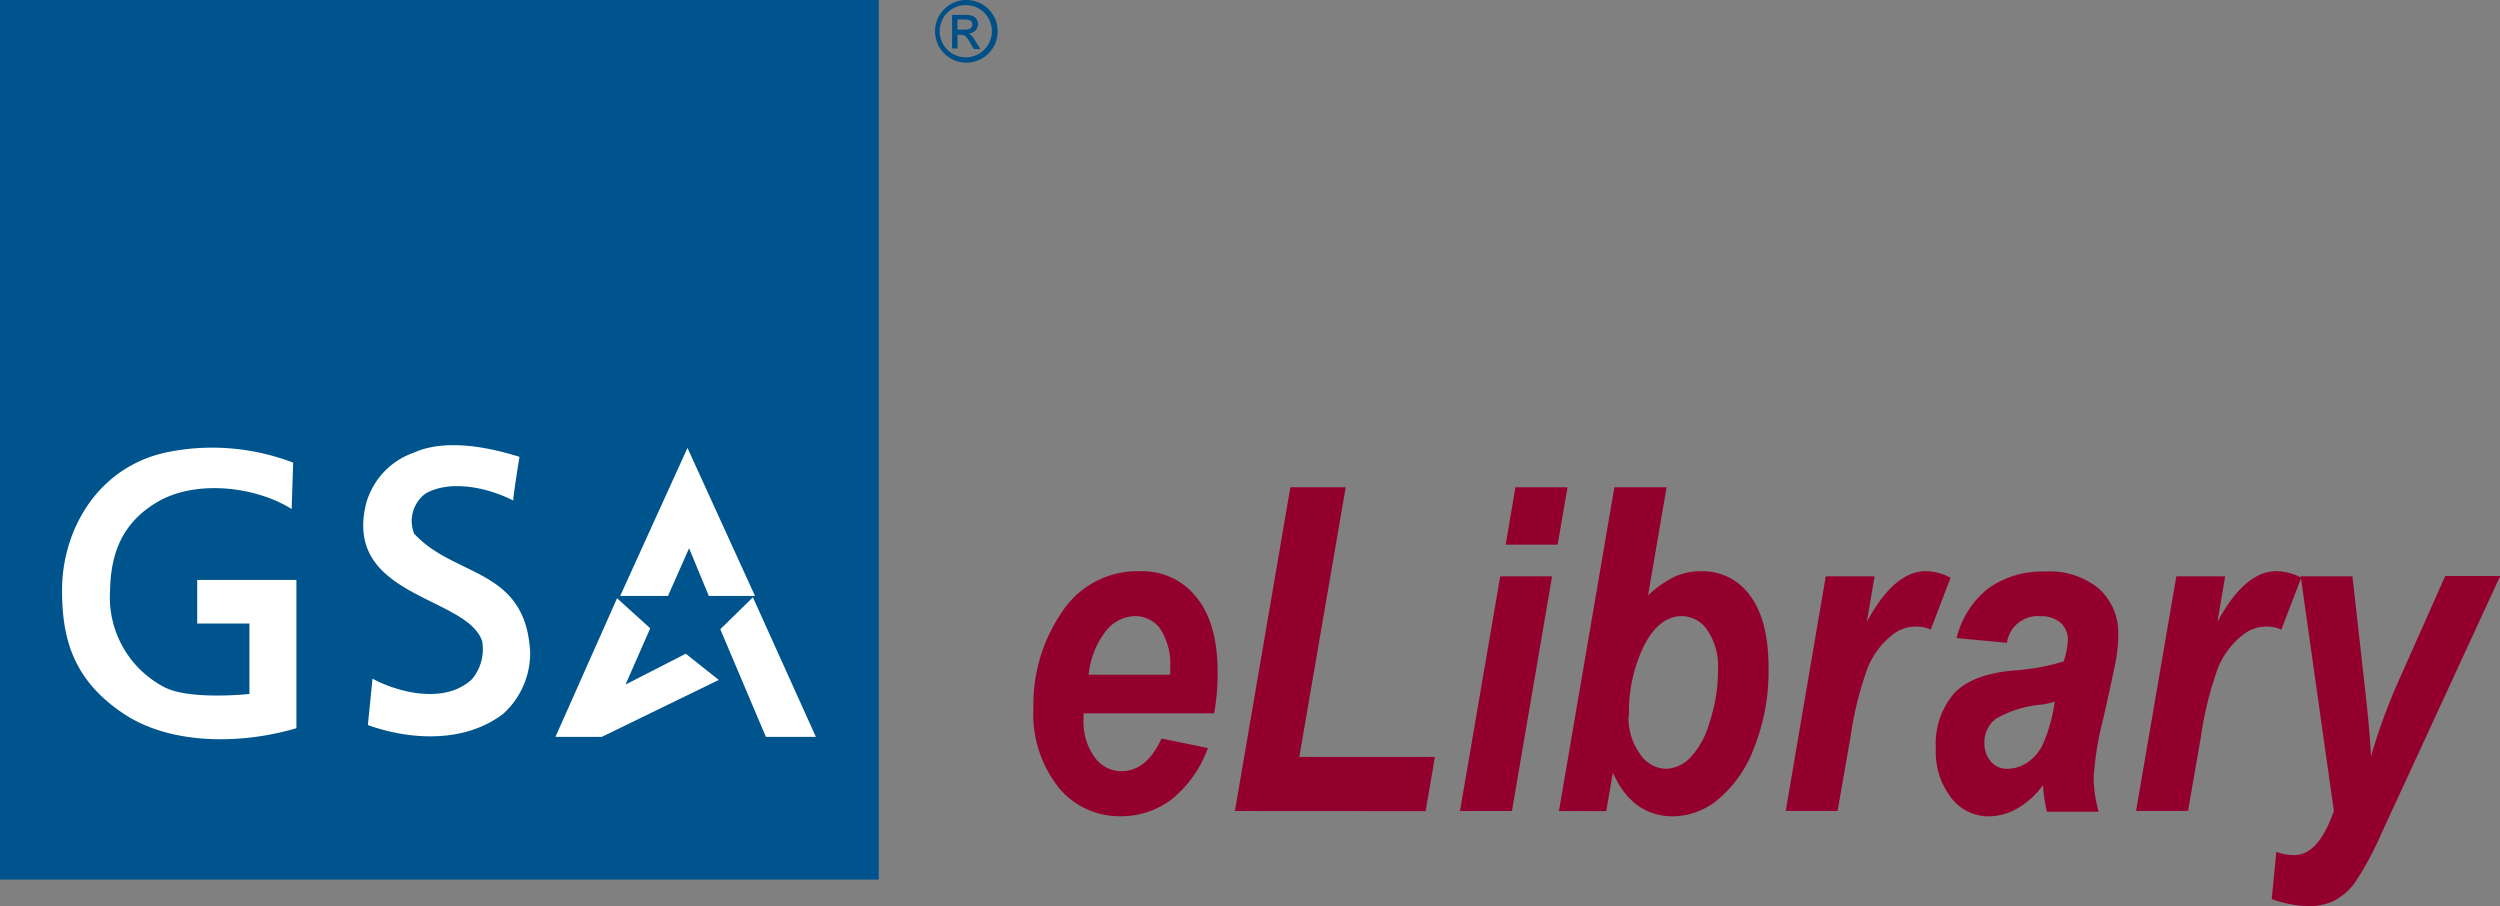 <svg xmlns="http://www.w3.org/2000/svg" viewBox="0 0 215.5 78.11"><rect x="0" y="0" width="215.5" height="78.11" fill="#808080" stroke="none"/><defs><style>.cls-1{fill:#94002d;}.cls-2{fill:#00548e;}.cls-3{fill:#fff;}.cls-4{fill:#005087;}</style></defs><title>elib</title><g id="Layer_2" data-name="Layer 2"><g id="Layer_5" data-name="Layer 5"><path class="cls-1" d="M104.66,61.49H93.4V62a5.18,5.18,0,0,0,.95,3.26,2.85,2.85,0,0,0,2.29,1.22q2.2,0,3.48-2.82l4,.82A10,10,0,0,1,101,68.9a7.21,7.21,0,0,1-4.4,1.46,6.77,6.77,0,0,1-5.38-2.52A10.22,10.22,0,0,1,89.08,61a14.09,14.09,0,0,1,2.44-8.21,7.78,7.78,0,0,1,6.81-3.55,5.89,5.89,0,0,1,4.79,2.23c1.23,1.5,1.84,3.65,1.84,6.47A19,19,0,0,1,104.66,61.49Zm-3.79-3.33,0-.54a5.65,5.65,0,0,0-.85-3.41,2.67,2.67,0,0,0-2.2-1.1,3.28,3.28,0,0,0-2.49,1.28,7.3,7.3,0,0,0-1.49,3.77Z"/><path class="cls-1" d="M106.45,69.91,111.23,42H116l-4,23.25h11.69l-.8,4.67Z"/><path class="cls-1" d="M129.32,49.68h4.47l-3.46,20.23h-4.48ZM130.63,42h4.49l-.85,4.95h-4.48Z"/><path class="cls-1" d="M134.38,69.91,139.16,42h4.5l-1.6,9.33a9,9,0,0,1,2.36-1.65,5.56,5.56,0,0,1,2.24-.44,5,5,0,0,1,4.2,2.11q1.59,2.11,1.59,6.26a17.84,17.84,0,0,1-1.24,6.83,10.61,10.61,0,0,1-3.13,4.49,6.24,6.24,0,0,1-3.82,1.44c-2.37,0-4.12-1.25-5.23-3.77l-.57,3.32Zm6-8.24a5.36,5.36,0,0,0,1,3.34,2.76,2.76,0,0,0,2.21,1.26,3.06,3.06,0,0,0,2-.85,7.08,7.08,0,0,0,1.74-3.05,14,14,0,0,0,.76-4.63,5.51,5.51,0,0,0-.92-3.43,2.69,2.69,0,0,0-2.19-1.2c-1.29,0-2.38.84-3.25,2.52A13,13,0,0,0,140.42,61.67Z"/><path class="cls-1" d="M157.38,49.68h4.21l-.67,3.93c1.57-2.92,3.27-4.38,5.12-4.38a4.68,4.68,0,0,1,2.1.57l-1.71,4.47a3.17,3.17,0,0,0-1.29-.26,3.22,3.22,0,0,0-2,.7A6.93,6.93,0,0,0,161,57.55a29.94,29.94,0,0,0-1.49,6l-1.11,6.35h-4.47Z"/><path class="cls-1" d="M173,55.41,168.66,55a7.77,7.77,0,0,1,2.72-4.27,7.92,7.92,0,0,1,4.92-1.46,6.64,6.64,0,0,1,4.66,1.5,5.13,5.13,0,0,1,1.63,4,12.22,12.22,0,0,1-.15,1.85c-.1.66-.49,2.45-1.15,5.38a26.84,26.84,0,0,0-.82,5.06,11,11,0,0,0,.44,2.91h-4.46a11.6,11.6,0,0,1-.34-2.3,7,7,0,0,1-2.19,2,4.94,4.94,0,0,1-2.47.7,4.06,4.06,0,0,1-3.26-1.6,6.46,6.46,0,0,1-1.32-4.26,6.6,6.6,0,0,1,1.56-4.72c1-1.11,2.75-1.78,5.18-2a18,18,0,0,0,4.28-.78,6.75,6.75,0,0,0,.36-1.85,1.9,1.9,0,0,0-.63-1.48,2.5,2.5,0,0,0-1.71-.56A2.67,2.67,0,0,0,173,55.41Zm4.12,5.07a8.42,8.42,0,0,1-1.06.25,9.48,9.48,0,0,0-4,1.22,2.48,2.48,0,0,0-1,2.06,2.35,2.35,0,0,0,.55,1.63,1.8,1.8,0,0,0,1.41.63,3.08,3.08,0,0,0,1.7-.52,3.79,3.79,0,0,0,1.31-1.46A12.94,12.94,0,0,0,177,61.2Z"/><path class="cls-1" d="M187.6,49.68h4.21l-.67,3.93c1.57-2.92,3.27-4.38,5.12-4.38a4.75,4.75,0,0,1,2.11.57l-1.72,4.47a3.17,3.17,0,0,0-1.29-.26,3.22,3.22,0,0,0-2,.7,6.93,6.93,0,0,0-2.16,2.84,29.94,29.94,0,0,0-1.49,6l-1.1,6.35h-4.48Z"/><path class="cls-1" d="M198.32,49.68h4.46l1.13,10.08c.28,2.57.43,4.39.47,5.44a50.35,50.35,0,0,1,2.4-6.55l4-9h4.74L205.26,71.89A27.74,27.74,0,0,1,203,76.07a5.1,5.1,0,0,1-1.76,1.55,4.83,4.83,0,0,1-2.22.49,10,10,0,0,1-3.2-.61l.4-4.07a4.6,4.6,0,0,0,1.56.28c1.37,0,2.51-1.26,3.4-3.8Z"/><rect class="cls-2" width="75.75" height="75.82"/><polygon class="cls-3" points="61.1 51.37 59.4 47.26 57.58 51.37 53.46 51.37 59.26 38.61 65.08 51.37 61.1 51.37"/><polygon class="cls-3" points="56.05 54.16 53.92 59.01 59.11 56.35 61.96 58.61 51.87 63.52 47.88 63.52 53.19 51.57 56.05 54.16"/><polygon class="cls-3" points="70.33 63.52 66.02 63.52 62.09 54.24 64.9 51.49 70.33 63.52"/><path class="cls-3" d="M44.78,39.38s-.59,3.6-.53,3.77C42,42,38.82,41.35,36.7,42.53a2.94,2.94,0,0,0-1,3.47c3.47,3.8,9.63,2.91,10,10.24a7.05,7.05,0,0,1-2.29,5.26c-3.24,2.53-7.95,2.35-11.7,1l.4-4c2.18,1.18,6.21,2.24,8.56.06a4,4,0,0,0,.89-3.3c-1.34-3.92-12-3.75-10-11.86a6.48,6.48,0,0,1,4.08-4.37C38.37,37.79,42.11,38.54,44.78,39.38Z"/><path class="cls-3" d="M25.27,39.88l-.13,4c-3-1.9-8.2-2.6-11.59-.6-3,1.78-4,4.39-4.06,7.59a8.74,8.74,0,0,0,4.67,8.36c2.2,1.15,7.34.59,7.34.59l0-6.07H17l0-3.76h8.55l0,12.78c-4.71,1.4-10.9,1.49-15-1.32-4.43-3-5.2-6.71-5.2-10.59,0-5.2,3.11-10.74,9.26-11.92A19.49,19.49,0,0,1,25.27,39.88Z"/><path class="cls-4" d="M83.48,2.89a.84.84,0,0,0,.83-.84.79.79,0,0,0-.45-.67,1.93,1.93,0,0,0-.79-.09h-1V4.18h.47V3h.28c.36,0,.49.13.86.78l.26.45h.57l-.35-.56C83.86,3.15,83.7,3,83.48,2.89Zm-.37-.34h-.57V1.68h.53c.55,0,.74.11.74.43S83.59,2.55,83.11,2.55Z"/><path class="cls-4" d="M83.26,0A2.7,2.7,0,1,0,86,2.69,2.7,2.7,0,0,0,83.26,0Zm0,4.94A2.25,2.25,0,1,1,85.5,2.69,2.25,2.25,0,0,1,83.26,4.94Z"/></g></g></svg>